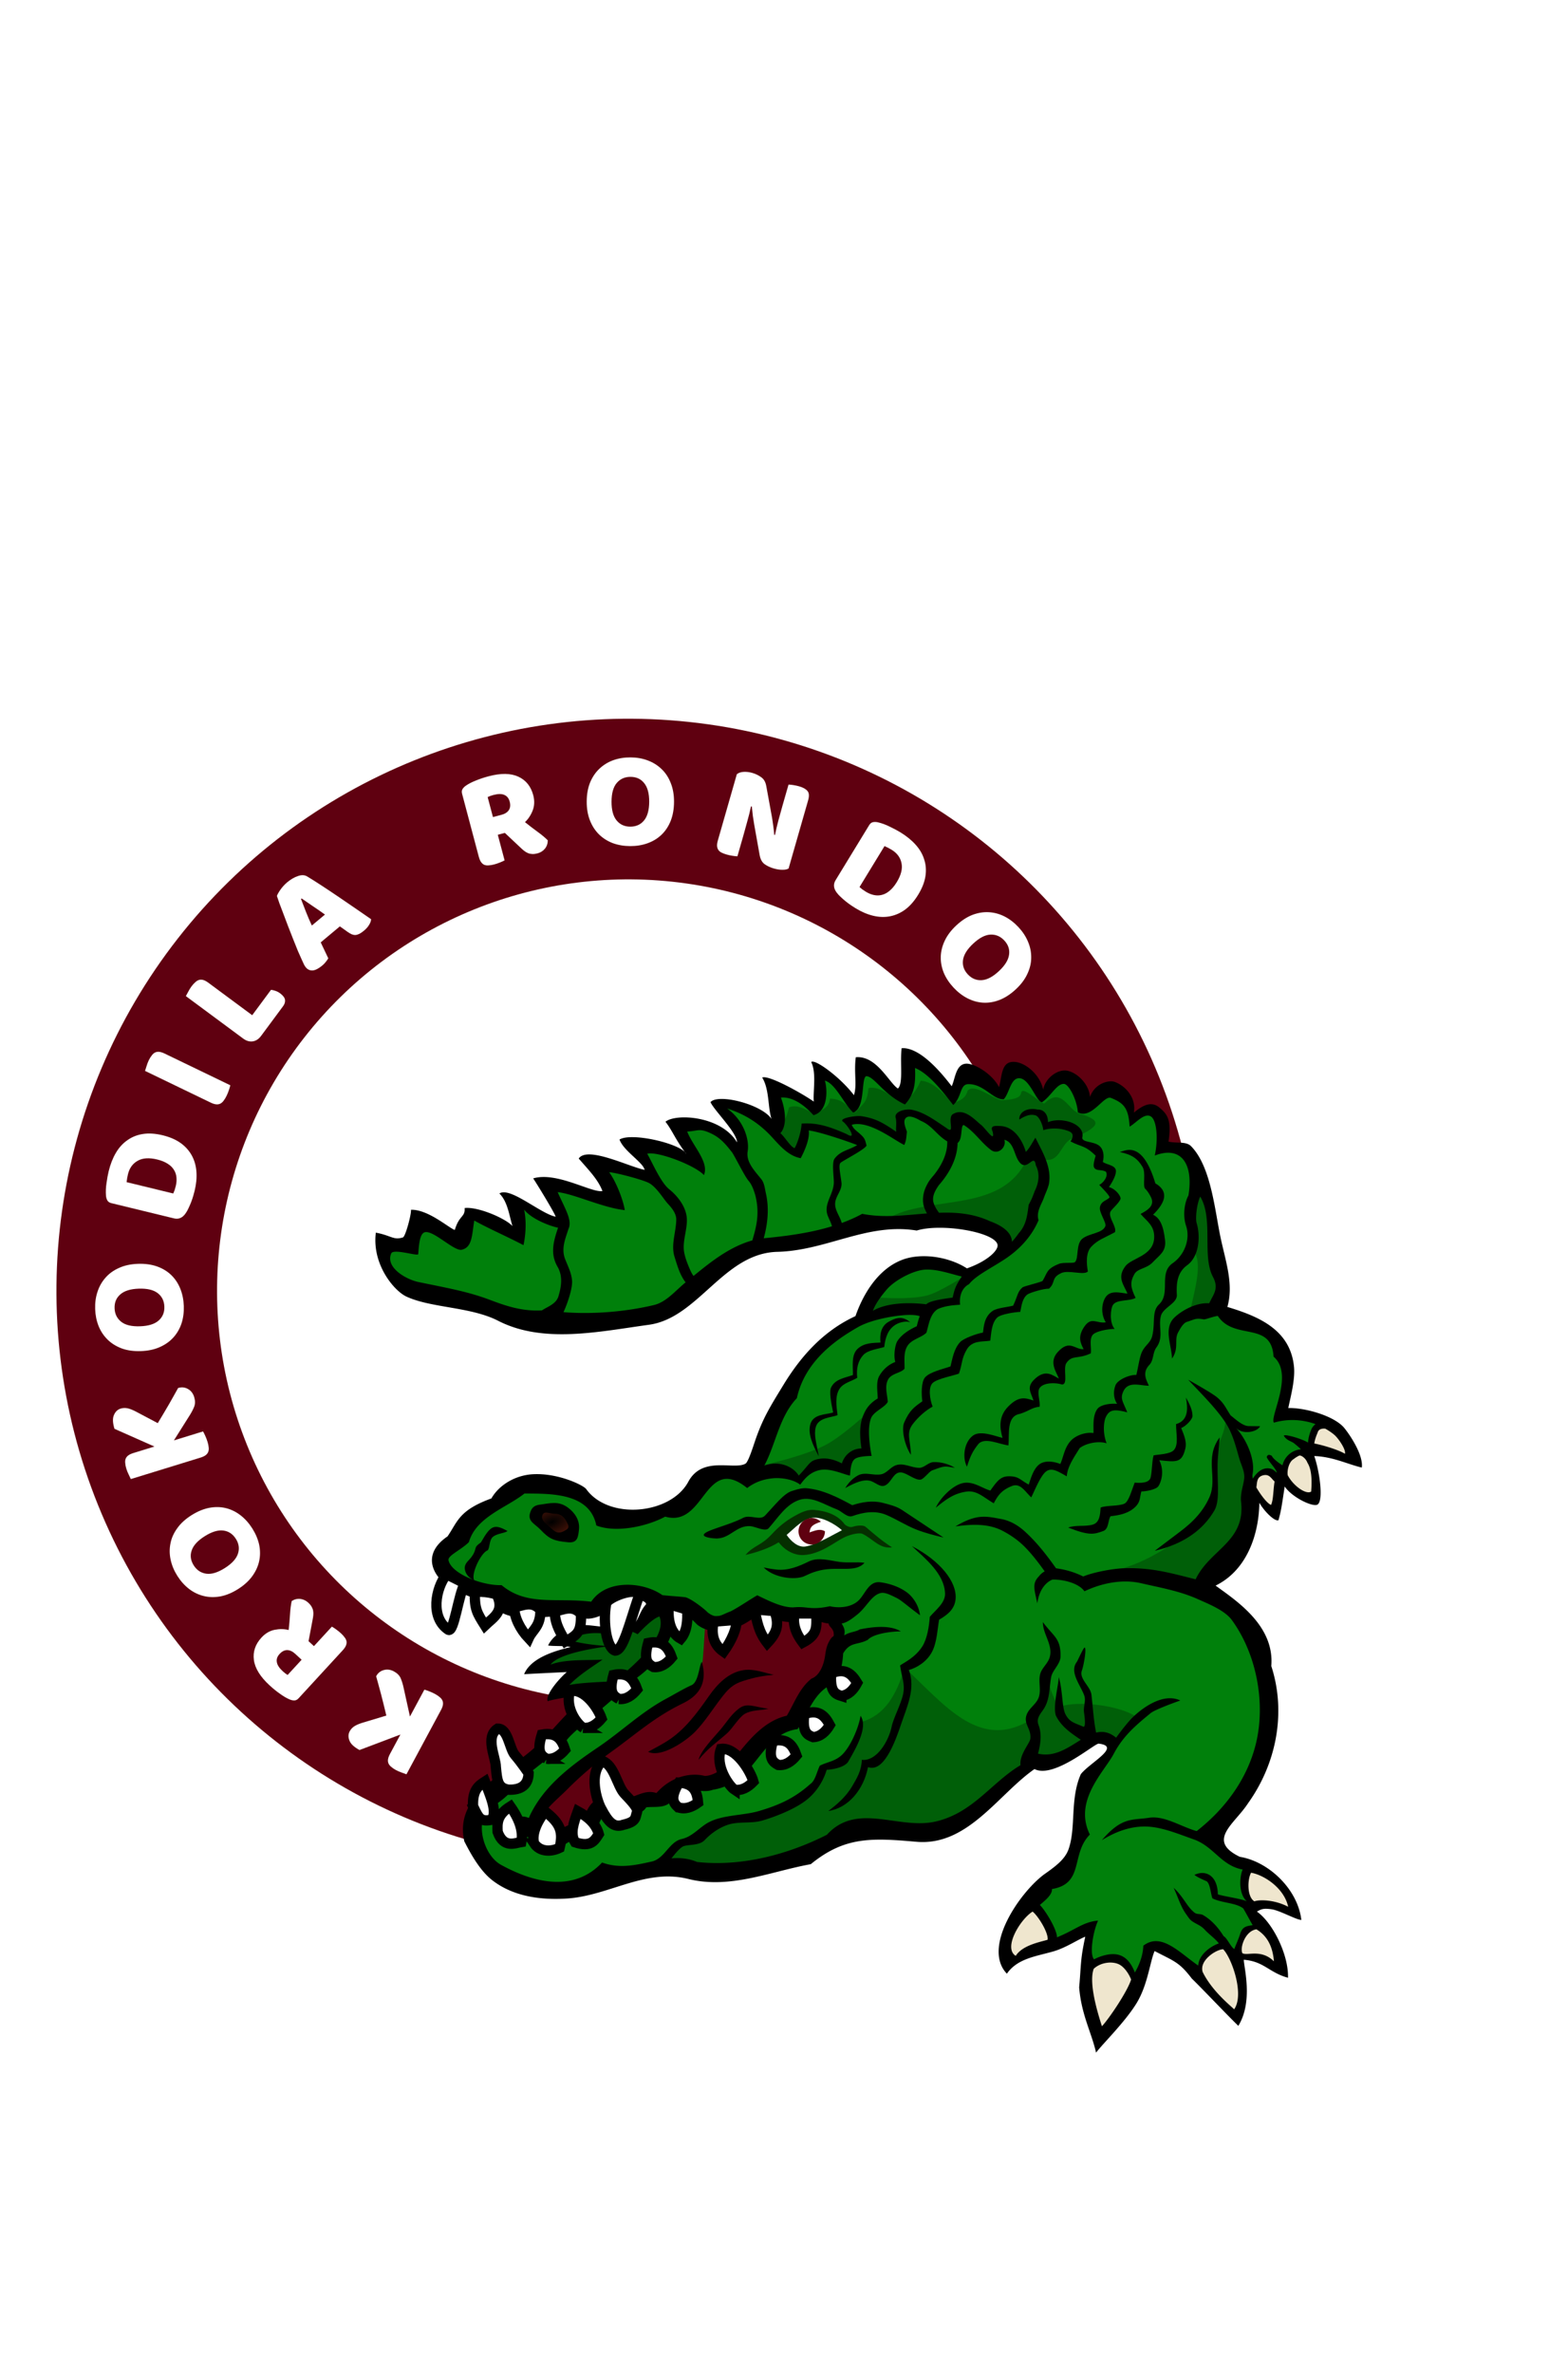 <svg height="2500" viewBox="-.076 -435.805 1515.711 1857.468" width="1652" xmlns="http://www.w3.org/2000/svg" xmlns:xlink="http://www.w3.org/1999/xlink"><pattern id="a" patternTransform="matrix(1.075 0 0 1.075 .078 946.44)" xlink:href="#b"/><pattern id="b" height="2500" patternTransform="scale(10)" patternUnits="userSpaceOnUse" width="2500"><circle cx="2.567" cy=".81" r=".45"/><circle cx="3.048" cy="2.33" r=".45"/><circle cx="4.418" cy="2.415" r=".45"/><circle cx="1.844" cy="3.029" r=".45"/><circle cx="6.08" cy="1.363" r=".45"/><circle cx="5.819" cy="4.413" r=".45"/><circle cx="4.305" cy="4.048" r=".45"/><circle cx="5.541" cy="3.045" r=".45"/><circle cx="4.785" cy="5.527" r=".45"/><circle cx="2.667" cy="5.184" r=".45"/><circle cx="7.965" cy="1.448" r=".45"/><circle cx="7.047" cy="5.049" r=".45"/><circle cx="4.34" cy=".895" r=".45"/><circle cx="7.125" cy=".34" r=".45"/><circle cx="9.553" cy="1.049" r=".45"/><circle cx="7.006" cy="2.689" r=".45"/><circle cx="8.909" cy="2.689" r=".45"/><circle cx="9.315" cy="4.407" r=".45"/><circle cx="7.82" cy="3.87" r=".45"/><circle cx="8.27" cy="5.948" r=".45"/><circle cx="7.973" cy="7.428" r=".45"/><circle cx="9.342" cy="8.072" r=".45"/><circle cx="8.206" cy="9.315" r=".45"/><circle cx="9.682" cy="9.475" r=".45"/><circle cx="9.688" cy="6.186" r=".45"/><circle cx="3.379" cy="6.296" r=".45"/><circle cx="2.871" cy="8.204" r=".45"/><circle cx="4.59" cy="8.719" r=".45"/><circle cx="3.181" cy="9.671" r=".45"/><circle cx="5.734" cy="7.315" r=".45"/><circle cx="6.707" cy="6.513" r=".45"/><circle cx="5.73" cy="9.67" r=".45"/><circle cx="6.535" cy="8.373" r=".45"/><circle cx="4.37" cy="7.154" r=".45"/><circle cx=".622" cy="7.25" r=".45"/><circle cx=".831" cy="5.679" r=".45"/><circle cx="1.257" cy="8.519" r=".45"/><circle cx="1.989" cy="6.877" r=".45"/><circle cx=".374" cy="3.181" r=".45"/><circle cx="1.166" cy="1.664" r=".45"/><circle cx="1.151" cy=".093" r=".45"/><circle cx="1.151" cy="10.093" r=".45"/><circle cx="1.302" cy="4.451" r=".45"/><circle cx="3.047" cy="3.763" r=".45"/></pattern><radialGradient id="c" cx="19.175" cy="996.63" gradientTransform="matrix(1.525 -.525 .277 .803 -285.65 206.29)" gradientUnits="userSpaceOnUse" r="2.188"><stop offset="0"/><stop offset="1" stop-color="#511609"/></radialGradient><path d="m0 0h1370.8v1370.8h-1370.8z" fill="#fff"/><g transform="translate(-78.176 -91.69)"><circle cx="962.129" cy="117.701" fill="#5f0010" r="552.883" stroke-width="1.246" transform="matrix(.788 .616 -.616 .788 0 0)"/><circle cx="962.129" cy="117.701" fill="#fff" r="397.653" stroke-width=".896" transform="matrix(.788 .616 -.616 .788 0 0)"/><g fill-rule="evenodd"><path d="m711.483 991.266c2.052 5.691-11.586 14.522-17.436 21.795-13.55-2.432-31.295-.669-47.949 0-15.084-4.803-20.152 4.416-27.4 10.586l20.55 5.604c-21.385 5.396-35.282 12.456-41.722 21.172l43.59-3.113c-15.783 11.062-20.5 18.964-24.908 26.776 16.415-2.165 31.908-10.784 49.816-2.49l-72.857 67.875c-22.486 15.706-35.209 29.46-49.816 43.59-7.16 4.57-10.881 16.015-13.077 30.513 9.538 14.162 12.288 29.078 35.495 41.721 32.744 4.154 64.746 23.146 99.007-3.113 23.01-2.913 30.91-9.605 71.611-8.095 38.38 6.144 78.483 1.95 120.186-11.832 17.783-9.63 36.625-27.728 52.93-25.532l70.989 1.87c37.538-12.089 64.922-39.407 92.784-66.008 16.033-3.124 9.534 11.457 67.875-24.909 4.623.87 10.854-3.086 12.455 6.85 1.839 8.005-18.644 27.173-28.645 41.099-1.226 27.098-2.157 54.343-13.077 76.593l-49.194 42.967c-7.985 14.043-16.171 27.934-11.209 51.686 17.486-9.116 21.118-13.932 35.468-16.248 18.453-2.979 38.043-18.989 44.862-16.133-1.987 23.782-5.42 49.008-4.36 69.743l11.833 36.74c14.5-16.697 30.63-28.497 40.476-59.158 3.026-10.557 1.016-19.435 13.076-33.003 13.908-.957 27.814 15.475 41.722 24.908 6.01 15.361 24.523 30.72 39.854 46.08 3.564-12.466 8.162-24.107 3.736-42.966l-4.36-19.304 23.041 3.736 21.795 11.832c-7.432-20.55-15.193-41.1-32.381-61.649l16.19-3.736 28.645 10.586c.924-11.69-13.862-25.344-25.531-38.608l-41.1-18.682-19.304-19.303c17.985-24.169 32.398-12.631 54.799-80.953 3.699-40.934 10.11-82.546-11.832-117.074l-48.571-41.721 40.476-47.326c9.057-11.644 8.127-31.276 9.34-49.194 1.891 4.48 6.717 11.16 21.795 25.53l7.473-36.116c7.784 9.755 14.835 20.977 27.4 21.172 6.416-4.657 5.353-18.04 1.868-34.249l-6.227-14.945c7.493 1.874 17.895 4.644 46.703 13.076-8.303-13.284-8.18-21.773-24.909-36.74-16.82-5.21-33.738-13.826-47.326-9.34l7.472-49.195c-1.209-13.02-10.734-23.267-21.794-33.003-17.072-3.881-35.9-3.81-46.703-21.795 11.679-19.225.343-45.355-3.114-69.121-3.436-15.141-4.703-53.802-27.4-82.198l-23.04-2.49c1.51-10.534 1.131-21.445-5.604-33.627-6.542-8.897-14.904.41-23.04 7.472-5.032-14.04 2.537-24.73-21.795-29.89l-26.154 18.682c-1.412-13.312-3.264-26.33-19.305-29.89-8.528-.467-12.71 16.506-21.172 17.436-6.41-11.449-10.533-25.837-28.022-23.04l-9.963 21.794-34.872-21.172-12.455 22.417c-12.62-16.577-27.33-32.563-44.835-36.117.22 12.454.862 24.908-3.736 37.362-25.795-12.933-27.4-30.503-41.1-28.022.66 17.718-.698 27.664-4.981 35.495-12.093-15.69-24.546-28.564-35.495-31.135 6.478 18.48 1.772 27.375-3.113 36.116-11.574-13.841-24.793-16.167-37.986-18.68 2.436 12.774 5.37 25.466-1.868 39.853-9.102-16.124-23.442-20.027-37.362-24.908l-15.568-.623c15.225 15.776 24.775 31.551 21.795 47.327l-25.532-24.286c-21.754-5.376-27.553-2.776-40.476-3.737l23.663 36.117-42.967-15.567-16.19-1.246 17.435 34.25c-32.792-11.906-39.074-11.761-55.421-16.191l14.945 37.986-62.894-19.304 15.568 39.232c-41.881-14.754-39.923-16.981-49.195-22.418l4.982 35.494c-15.775-12.07-31.55-20.298-47.326-22.417l-11.209 25.532-36.74-18.06-8.718 23.663-26.298-1.606c.008 14.972 3.574 27.453 21.509 42.425l78.528 18.343 61.646 19.374 100.39-8.806 77.496-61.646 65.168-14.09 65.167-15.852 88.065-3.523c14.54 4.664 30.746 2.657 42.271 19.374l-10.568 21.136-21.136 12.329-44.032-14.09c-18.027 2.343-31.602 9.138-41.328 19.783-9.687 11.605-17.132 23.211-18.556 34.816-31.292 18.685-44.454 35.556-59.777 52.644-24.783 32.355-39.378 64.71-45.9 97.067l-42.271 1.761-33.465 33.465-59.884 14.09c-7.49-12.126-25.11-22.987-45.793-33.464-17.752-9.783-32.653-6.728-47.128-1.762l-30.37 24.659c-14.475 1.187-23.82 13.918-31.702 29.94-4.643 9.185-26.262 10.447-8.807 29.943 15.59 6.65 17.977 18.377 52.839 17.613 14.929 8.373 32.21 15.675 65.167 15.852l28.182 3.523c-.6-11.27 14.878-17.18 28.686-23.649 10.37 5.13 27.032-.228 28.527 19.692z" fill="#00800b" stroke="#f00" stroke-width="3.533"/><path d="m1074.94 1280.472c-21.205 6.349-33.846 55.63-20.126 53.847 17.553-9.38 28.386-14.088 41.435-16.988-4.097-17.963-8.117-31.006-21.31-36.86z" fill="#efe6ce" stroke="#d45500" stroke-width="3.24"/><path d="m1287.69 876.682 22.788 26.499 5.663-36.403c-4.41-2.6-7.37-6.651-14.561-6.471-10.545 3.487-12.295 9.905-13.891 16.375z" fill="#efe6ce" stroke="#f60" stroke-width="3.24"/><path d="m910.77 1102.006c22.622-6.228 34.318-26.657 41.756-52.624 39.468 37.384 71.5 78.138 118.41 52.624 5.036-6.767 12.177-12.309 14.447-20.221 3.624-12.633 1.033-26.883 4.429-28.4-1.158 6.85 8.145 30.03 12.042 33.95 21.414-6.782 59.85-.092 73.53 9.036-7.416 9.81-8.967 18.757-16.932 23.367-8.051-3.176-27.206-2.107-43.98 9.907-17.93 12.84-30.09 13.268-38.96 11.257-29.44 31.941-59.991 51.679-90.95 66.925l-73.788-2.86-55.485 26.312-93.241 17.16-44.617-5.72c-1.99-6.69 11.545-15.97 17.733-24.024l17.732-3.432 20.592-17.16 33.176-4.576c17.923-3.201 38.706-10.338 57.2-28.028l9.153-18.876c7.376-2.658 15.719-2.42 21.736-9.153 6.077-8.133 11.465-19.705 16.016-35.464z" fill="#005f08"/><path d="m592.734 1202.68c8.37-16.883 17.874-33.844 46.905-56.63l71.5-51.48c13.377-8.894 14.69-14.92 38.897-25.168 8.867-10.366 7.818-44.807 10.296-66.353 27.533.906 39.237-6.817 50.337-14.872 26.741 9.153 51.62 13.336 73.788 10.296l5.72 26.884-13.156 33.177-33.748 44.616c-37.202 12.367-43.376 30.21-56.057 46.905l-22.88 12.584c-25.58-8.225-38.265 4.505-52.052 15.444l-20.593 1.144c-12.475 1.634-24.508 3.71-35.464 6.864-3.716 12.07-9.802 22.72-28.6 25.74-15.184 4.944-25.772-.457-34.893-9.152z" fill="#5f0010"/><g fill="#005f08"><path d="m717.789 987.605-23.46 23.46-53.39.805c-19.883 4.853-18.314 9.708-26.694 14.56 15.298-.603 24.171.932 33.166 2.427-18.496 4.703-37.716 5.062-54.199 21.842l50.155-4.045c-10.13 8.919-25.857 13.64-28.313 28.313 28.271-7.31 40.423-4.947 59.052-6.471 18.867-7.698 34.246-20.626 44.492-41.256zm412.631-23.795c26.004-10.27 40.679-7.595 80.08-33.177 17.155-11.383 30.727-26.204 41.45-45.09l1.214-46.038c5.485-11.209 10.5-22.417 9.626-33.627l20.927 41.242c1.144 19.067-.28 43.269 3.432 57.2-4.978 17.284-11.392 32.558-21.736 42.33-7.747 11.78-18.074 18.402-27.86 26.104l-56.797-12.377c-24.807-3.315-34.134 1.968-50.336 3.433zm-190.977-350.16c42.065-20.762 108.315-3.675 131.854-56.625 12.709-10.162 13.876 5.067 16.18 17.797l-12.944 33.975v13.752c-8.32 13.483-16.594 27.126-29.122 25.886.506-6.219 9.388-8.25-1.617-20.223-25.999-14.87-43.767-14.928-59.052-10.516z"/><path d="m827 531.922c5.317-4.658 10.55-9.694 13.752-23.864 9.81-3.882 17.258 4.045 25.886 6.067 5.813-3.625 13.032-5.844 13.752-14.56 13.341.329 16.763 8.592 25.077 12.942 5.844-7.704 11.04-8.062 12.134-23.055 11.324-2.759 22.65 9.429 33.975 14.157 6.202-6.343 10.381-7.44 16.584-21.437 15.018 1.686 21.304 14.288 31.952 21.437 6.033-1.93 11.569-4.483 13.348-11.73 6.587-7.01 21.841 6.202 32.761 9.303 9.165-.66 18.273-1.353 19.01-7.28 1.135-6.543 14.831 7.01 22.246 10.516 17.077-16.897 22.767 6.062 33.976 9.707 25.285 7.28 16.835 13.225-4.302 23.23-16.761 3.037-11.656 33.198-41.459 16.523-10.428 8.672-14.262-11.31-23.808-21.956l-10.516 12.134c-11.876-8.74-24.714-27.116-35.593-25.885l-7.28 18.605c-11.388-9.314-22.9-18.38-36.403-23.46-4.854-.229-9.708-1.656-14.561 3.236l1.618 21.032-29.122-15.37c-9.969-3.425-17.397-3.04-23.055 0 3.851 6.202 8.998 12.404 10.92 18.606-16.579-5.548-32.599-13.893-50.154-14.561l-9.708 26.695c-7.01-4.216-14.022-8.398-21.032-21.033zm402.043 111.29c13.226 11.285 4.53 38.403-.81 63.097l29.123-9.303c8.344-15.818-1.86-40.067-4.045-60.67-2.915-24.423-7.602-43.527-13.752-58.244l-9.708 28.313c1.742 7.904 1.228 28.974-.809 36.807zm-424.694 213.152c8.716 9.246 27.562-2.467 46.11 11.325 10.127-12.911 22.368-21.596 45.3-8.899 2.208-7.083-1.065-15.994 19.414-16.988l-1.618-31.548 18.605-21.032s-33.467 32.2-53.39 43.683c-23.214 13.38-74.422 23.46-74.422 23.46zm115.682-165.104c-4.053 7.022-3.51 8.542-5.522 18.886 23.687-7.171 48.741-9.016 59.721-5.943 1.156-8.474 17.34-7.932 28.313-10.515l8.09-22.65s-24.253 15.449-35.594 18.604c-19.055 5.302-55.008 1.618-55.008 1.618z"/></g><path d="m1128.232 1340.876c-1.943 26.371 2.114 45.952 12.371 69.274 11.628-15.892 27.24-24.812 33.445-50.195 3.823-10.907-4.319-20.486-14.03-29.89-8.725.33-17.137.11-31.785 10.81z" fill="#efe6ce" stroke="#f60" stroke-width="3.24"/><path d="m1224.457 788.547c1.867 9.682 2.894 22.139-9.49 25.61-.116 9.373 2.758 20.2-2.397 25.375-3.706 3.722-14.243 3.896-19.346 4.864-1.803 6.976-1.283 14.299-2.84 21.289-1.315 5.895-10.823 5.469-15.451 5.054-2.964 7.628-5.785 18.447-9.911 20.33-5.768 2.632-17.012 1.46-22.977 3.747-.467 6.05-.718 14.504-7.601 16.495-7.702 2.229-16.112.083-23.768 2.867 20.487 8.003 24.804 6.617 33.898 3.335 5.552-2.003 4.399-10.557 7.075-14.294 8.777-.967 17.919-2.74 24.517-9.65 4.408-4.619 3.648-8.755 5.237-14.296 4.435-.046 14.038-1.729 16.39-4.995 2.494-3.463 6.328-14.236.96-25.182 17.26 1.981 21.831 2.293 25.172-11.33 1.403-5.722-.695-11.8-4.018-19.763 5.245-2.219 10.912-8.738 10.92-11.583.016-5.451-2.451-11.129-6.368-17.873z"/><path d="m1317.754 861.123c6.814 18.375 19.589 23.336 32.357 28.313-.064-12.657 2.442-25.957-3.236-37.212l-8.898-11.324c-6.145.384-10.702 3.94-15.37 7.28z" fill="#efe6ce" stroke="#f60" stroke-width="3.24"/><g fill="url(#a)" opacity=".224" transform="matrix(9.152 0 0 9.152 431.429 -8211.162)"><path d="m52.375 1017.6c2.472-.68 3.75-2.913 4.563-5.75 4.312 4.085 7.812 8.538 12.937 5.75.55-.74 1.331-1.345 1.58-2.21.395-1.38.112-2.937.483-3.103-.126.749.89 3.282 1.316 3.71 2.34-.741 6.54-.01 8.034.987-.81 1.072-.98 2.05-1.85 2.553-.88-.347-2.973-.23-4.806 1.083-1.959 1.403-3.287 1.45-4.257 1.23-3.216 3.49-6.554 5.647-9.937 7.312l-8.063-.312-6.062 2.875-10.188 1.875-4.875-.625c-.218-.731 1.261-1.745 1.937-2.625l1.938-.375 2.25-1.875 3.625-.5c1.958-.35 4.23-1.13 6.25-3.063l1-2.062c.806-.29 1.717-.264 2.375-1 .664-.889 1.253-2.153 1.75-3.875zm-34.75 11c.915-1.845 1.953-3.698 5.125-6.188l7.813-5.625c1.461-.971 1.605-1.63 4.25-2.75.968-1.132.854-4.895 1.124-7.25 3.009.1 4.288-.744 5.5-1.625 2.922 1 5.64 1.458 8.063 1.125l.625 2.938-1.438 3.625-3.687 4.875c-4.065 1.351-4.74 3.3-6.125 5.125l-2.5 1.375c-2.795-.899-4.181.492-5.688 1.688l-2.25.124c-1.363.18-2.677.406-3.875.75-.405 1.32-1.07 2.483-3.125 2.813-1.659.54-2.815-.05-3.812-1zm13.664-23.5-2.563 2.563-5.834.088c-2.172.53-2.001 1.061-2.917 1.591 1.672-.066 2.641.102 3.624.265-2.02.514-4.12.554-5.922 2.387l5.48-.442c-1.106.974-2.825 1.49-3.093 3.094 3.089-.8 4.417-.54 6.452-.708 2.062-.84 3.742-2.253 4.861-4.507zm45.086-2.6c2.841-1.122 4.445-.83 8.75-3.625 1.874-1.244 3.357-2.863 4.529-4.927l.133-5.03c.599-1.225 1.147-2.45 1.051-3.674l2.287 4.506c.125 2.083-.03 4.728.375 6.25-.544 1.888-1.245 3.557-2.375 4.625-.846 1.287-1.975 2.01-3.044 2.852l-6.206-1.352c-2.71-.362-3.73.215-5.5.375zm-20.867-38.26c4.596-2.269 11.835-.402 14.407-6.187 1.389-1.11 1.516.553 1.768 1.944l-1.414 3.713v1.502c-.91 1.474-1.814 2.964-3.182 2.829.055-.68 1.025-.902-.177-2.21-2.84-1.625-4.782-1.631-6.452-1.149z"/><path d="m43.222 955.31c.58-.509 1.153-1.06 1.503-2.607 1.071-.425 1.885.441 2.828.662.635-.396 1.424-.638 1.503-1.59 1.457.035 1.831.938 2.74 1.414.638-.842 1.206-.881 1.325-2.52 1.238-.3 2.475 1.03 3.713 1.547.677-.693 1.134-.812 1.812-2.342 1.64.184 2.328 1.561 3.491 2.342.66-.21 1.264-.49 1.458-1.281.72-.766 2.387.677 3.58 1.016 1.002-.072 1.997-.148 2.077-.795.124-.715 1.62.766 2.43 1.149 1.867-1.846 2.489.662 3.713 1.06 2.763.796 1.84 1.445-.47 2.539-1.831.331-1.273 3.627-4.53 1.805-1.14.948-1.558-1.236-2.601-2.399l-1.15 1.326c-1.297-.955-2.7-2.963-3.888-2.829l-.796 2.033c-1.244-1.017-2.502-2.008-3.977-2.563-.53-.025-1.061-.181-1.591.354l.176 2.298-3.182-1.68c-1.089-.374-1.9-.332-2.519 0 .421.678.984 1.356 1.194 2.033-1.812-.606-3.562-1.518-5.48-1.59l-1.061 2.916c-.766-.46-1.532-.918-2.298-2.298zm43.929 12.16c1.445 1.233.495 4.196-.088 6.894l3.182-1.016c.911-1.728-.204-4.378-.442-6.63-.319-2.668-.831-4.755-1.503-6.363l-1.06 3.093c.19.864.134 3.166-.089 4.022zm-46.404 23.29c.952 1.01 3.011-.27 5.038 1.237 1.107-1.41 2.444-2.36 4.95-.972.241-.774-.117-1.747 2.121-1.856l-.177-3.447 2.033-2.298s-3.657 3.518-5.833 4.773c-2.537 1.462-8.132 2.563-8.132 2.563zm12.64-18.04c-.443.767-.384.933-.603 2.063 2.588-.783 5.325-.985 6.525-.649.126-.926 1.895-.866 3.094-1.149l.883-2.475s-2.65 1.688-3.889 2.033c-2.082.58-6.01.177-6.01.177z"/></g><path d="m1238.478 1350.028c11.754 16.726 23.506 29.195 35.259 38.298 5.92-9.364 6.8-22.928 3.57-39.916-.78-13.51-6.961-21.62-13.751-29.121-7.323-.852-9.951 2.991-14.561 4.853-5.382 4.876-12.388 6.504-10.516 25.886z" fill="#efe6ce" stroke="#f60" stroke-width="3.24"/><path d="m831.22 922.076c4.061-5.036 7.638-9.85 28.028-22.308 10.77.278 22.445 3.271 37.752 17.16l-32.032 19.448c-23.372 1.846-26.156-7.539-33.748-14.3z" fill="#fff" stroke="#f0f" stroke-width="3.24"/><path d="m959.588 932.108c13.052 12.142 31.266 26.644 32.053 45.673.383 9.253-9.301 16.186-14.743 22.678-.67 8.96-2.455 21.219-7.305 28.717-7.14 11.038-18.352 15.865-21.406 18.273 1.453 11.39 5 17.447 2.949 27.557-1.955 9.635-9.44 23.395-11.045 31.333-2.904 14.375-14.696 34.01-28.903 32.331-.31 10.483-4.778 17.757-9.3 25.438-6.419 10.907-15.356 18.131-23.055 24.021 19.23-2.916 34.004-20.43 38.335-42.401 9.008 3.222 16.077-5.83 20.925-14.62 4.451-8.07 8.124-18.1 11.11-27.042 5.518-16.522 14.198-34.278 7.451-52.225 7.366-2.1 17.235-7.609 22.492-17.746 4.785-9.229 5.22-22.82 6.752-30.88 9.023-5.171 15.14-10.815 15.938-19.976 1.452-16.688-15.142-37.143-42.248-51.131zm-99.64 14.845c-9.788 4.841-20.17 8.997-31.063 7.84-4.238-.449-8.44-1.163-12.606-2.037 10.419 10.421 30.083 12.06 38.595 8.715 3.6-1.415 6.902-3.727 15.688-5.842 17.63-4.243 34.47 2.584 43.185-7.388-7.762-1.068-14.89.272-23.918-.846s-20.61-5.029-29.882-.442z"/><path d="m864.808 897.09c-7.118-.534-13.677 3.123-19.616 6.48-7.723 4.368-14.66 10.096-20.685 16.659-11.057 12.042-17.686 10.99-25.745 20.412 10.277-2.255 23.273-6.61 32.03-12.22 5.846 7.557 14.747 12.902 24.5 12.3 16.364-1.014 30.513-13.068 38.643-16.973 7.728-3.713 15.585-4.603 17.79-3.539 10.71 5.169 16.413 14.676 28.685 13.135-10.635-6.9-16.015-11.791-25.882-20.121-2.689-1.781-9.296-.819-12.026.195-3.137 1.164-7.173-1.363-8.114-2.647-6.753-9.208-18.452-12.844-29.579-13.68zm-2.063 7.726c9.617-1.634 22.89 6.23 29.228 11.93-9.639 4.873-24.528 14.035-35.32 15.742-7.247 1.146-14.115-5.331-18.136-11.19 8.11-6.942 15.16-14.94 24.227-16.482z" fill="#052f00"/><path d="m543.02 928.482c-8.049 5.59-3.102 5.354-8.695 13.459-2.792 4.146-6.724 6.12-7.028 11.158.377 6.678 5.066 10.176 9.321 12.202-3.834-5.579 6.391-27.008 12.947-29.176 2.124-2.686 1.384-9.4 4.587-12.575 3.686-3.653 11.382-3.73 14.6-5.98-12.943-7.213-16.353-5.599-25.732 10.912zm253.853 123.48c-14.463 2.168-25.356 13.451-33.315 24.842-11.395 16.305-23.421 32.882-40.487 43.68-5.985 3.788-12.261 7.071-18.492 10.423 13.193 6.28 37.545-11.169 45.655-19.595 9.38-9.746 16.505-21.24 24.685-31.896 6.534-8.51 10.907-13.668 21.847-17.081 12.435-3.88 18.064-4.665 29.237-5.877-9.62-2.053-19.102-5.998-29.13-4.496zm-4.075 36.863c-7.7 5.603-12.041 13.166-18.085 20.395-6.159 7.368-18.97 20.133-21.391 29.526 10.162-12.44 16.743-16.022 27.89-25.986 4.53-4.048 11.318-15.259 16.686-18.427 6.899-4.071 15.243-3.26 22.946-4.994-14.377-2.011-20.576-5.95-28.047-.518zm24.987-186.407c-4.839 5.504-14.626-1.116-21.218 2.325-14.472 7.555-37.473 12.178-38.172 16.42-.428 2.596 9.345 3.7 13.24 3.539 12.501-.518 18.426-12.594 31.548-11.918 4.766.246 14.63 5.705 17.853 2.113 9.086-10.128 17.049-23.54 30.232-27.605 11.954-3.685 24.098 5.008 35.545 9.206 5.088 1.867 10.187 8.403 15.307 6.58 10.518-3.747 21.97-5.66 32.74-1.121 10.042 4.232 19.005 10.256 29.185 14.209 8.478 3.292 17.271 5.523 26.082 7.632-15.157-10.075-28.381-18.908-40-26.567-5.652-3.724-12.404-5.318-18.869-6.971-9.67-2.473-19.919-.792-29.299 2.306-13.944-7.547-28.716-15.211-44.791-16.439-2.911-.09-5.847.167-13.725 2.734-7.879 2.568-16.573 13.966-25.656 23.557zm263.291-392.242c-9.62-2.13-17.914 1.964-17.688 9.632 6.705-4.216 11.052-5.313 15.505-4.113 3.977 1.07 7.357 9.702 7.729 14.407 5.358-1.948 14.018-2.253 20.218-.444 4.668 1.362 11.678 2.676 6.118 11.307 10.856 5.762 13.583 3.315 24.256 13.801-1.148 3.893-2.706 9.383-1.509 11.391 2.297 3.851 6.611 1.473 11.426 4.05 2.658 4.528-2.72 10.991-6.465 12.786 1.882 1.953 10.686 10.802 9.899 12.098-1.663 2.735-8.464 3.243-9.277 9.901-.597 4.895 6.517 14.707 5.323 17.82-2.68 6.986-14.942 6.716-21.924 11.917-6.882 5.126-3.531 18.914-7.448 22.848-1.502 1.508-11.1-.04-15.499 1.724-12.395 4.986-11.003 8.502-15.89 16.565-2.655 1.488-17.967 4.973-19.423 6.246-4.935 4.31-4.508 8.235-8.947 17.55-4.95 1.47-15.714 2.15-19.996 5.2-8.21 5.85-8.425 15.41-9.193 20.87-6.302.998-18.786 5.705-21.938 9.04-6.232 6.591-7.635 16.337-9.447 23.659-6.446 2.312-19.975 5.247-24.619 10.624-3.81 4.411-3.55 16.686-2.604 23.098-7.985 5.63-12.265 8.573-17.545 20.483-2.713 6.12-.042 21.282 6.498 31.274-.41-15.078-5.005-20.965 2.007-30.023 5.215-6.735 12.105-12.822 18.985-16.628-2.9-7.275-4.409-18.897.216-22.982 4.634-4.093 19.767-6.872 25.219-8.91 3.494-9.972 2.246-13.994 7.44-23.084 5.335-9.337 15.29-7.484 22.85-8.742.932-7.067 1.174-16.994 6.676-22.306 3.483-3.362 17.166-5.312 22.3-5.523 1.371-7.037 2.331-13.817 7.279-17.06 2.336-1.531 15.835-5.699 20.412-5.307 6.868-6.117 1.758-10.288 11.804-15.084 7.119-3.398 22.154 2.432 25.867-1.612-1.414-7.705-2.074-18.152 3.258-23.868 6.213-6.66 12.342-8.354 22.92-14.092 1.905-5.173-6.403-14.035-4.54-19.454.83-2.412 8.191-8.15 9.861-12.523.916-2.399-4.393-9.837-11.151-11.619 3.636-5.31 7.37-12.206 6.697-16.238-.843-5.059-8.88-5.304-12.6-8.033 1.632-6.46.464-12.686-3.654-15.81-5.698-4.323-15.956-2.832-16.285-7.57 1.444-5.166-1.39-9.61-6.262-12.65-6.964-4.345-18.093-5.825-26.856-2.454.134-7.81-4.224-12.404-10.002-12.16z"/><path d="m1182.569 565.67c3.358 5.573.025 17.773 2.337 20.835 2.56 2.274 5.967 7.951 6.634 10.572 1.663 6.544-3.98 10.332-10.892 13.966 6.102 7.169 13.769 11.361 13.12 23.333-.94 17.361-21.637 19.116-27.746 27.08-8.43 10.995-1.67 17.964 1.973 26.619-7.224-.705-17.331-4.061-21.85 4.583-3.805 7.277-3.243 16.45.864 23.168-8.995 1.497-14.24-6.45-21.523 5.34-5.622 9.102-2.872 14.726.091 20.596-8.664.542-13.456-9.788-24.918 2.677-9.095 9.89-1.278 19.514 1.054 25.778-5.75-2.895-12.846-9.792-23.672.668-7.74 7.477-3.788 12.144-.878 20.52-7.658-2.453-13.994-4.918-24.513 5.836-9.479 9.688-8.206 20.742-5.443 30.238-5.587-1.034-20.924-7.712-28.403-2.329-8.958 6.449-10.596 21.511-6.02 30.163 3.408-10.762 5.827-15.18 10.73-21.477 5.998-7.701 20.754.05 29.404.903 1.03-10.967-2.111-28.173 11.03-30.443 8.865-2.71 11.689-6.27 19.043-6.89.978-5.17-3.017-14.02.22-18.355 3.817-5.108 15.256-5.158 21.461-3.156 6.346.161.67-15.574 4.25-20.742 5.741-8.289 10.74-3.265 23.622-9.399.72-5.563-1.513-12.221 1.294-17.141 2.383-4.176 15.494-6.478 21.73-6.42-5.192-5.846-4.087-19.604-1.556-23.289 3.771-5.49 15.587-3.24 21.828-6.696-4.7-9.706-5.751-14.93-1.242-22.913 3.356-5.941 11.643-4.926 17.984-11.718 6.44-6.9 12.93-10.189 11.727-21.046-1.677-15.14-5.452-21.797-11.601-24.686 4.315-4.347 10.621-11.247 10.728-18.194.064-4.223-2.162-8.462-8.52-12.157-12.825-43.057-29.811-30.96-34.404-30.275 12.22 2.554 17.295 6.546 22.057 14.45zm-275.336 175.647c-6.446 5.902-4.52 16.638-4.666 25.43-7.937 2.834-17.108 3.817-21.083 12.01-1.993 4.108.013 14.707 1.98 24.24-7.996 2.19-19.465 1.514-22.114 11.595-2.365 8.998 2 18.937 8.221 30.679-2.308-12.823-4.884-20.555-2.956-28.026 2.497-9.678 15.494-9.331 21.115-11.745-1.024-7.974-2.75-18.411 1.95-25.5 3.81-5.748 11.414-7.076 17.082-10.574-1.062-8.873.692-16.322 5.772-21.967 4.49-4.988 14.788-6.022 20.32-7.789 1.028-9.1 3.536-17.202 11.34-21.823 4.374-2.591 11.461-3.603 13.989-1.83-8.269-7.655-15.828-3.588-20.89-.851-8.013 4.333-8.81 13.218-8.055 20.187-7.171.363-15.677.169-22.006 5.964zm73.277 109.593c-5.112.163-8.85 5.551-13.835 5.545-7.67-.009-15.151-5.197-22.722-2.451-5.132 1.862-8.445 7.397-13.725 8.62-7.382 1.71-15.667-2.628-22.76 1.151-5.195 2.768-9.288 7.22-12.305 12.198 10.776-6.011 18.05-8.365 23.63-7.087 5.543 1.27 10.023 7.036 15.132 4.46 6.304-3.178 7.79-13.241 15.407-12.442 5.347.56 13.188 7.586 18.491 6.974 3.28-.378 8.13-7.73 11.332-8.938 13.14-4.955 11.587-4.043 22.001-2.564-6.191-3.684-13.428-5.697-20.646-5.466zm276.592-23.911c-15.056 20.378-1.76 39.188-9.827 57.695-8.066 18.507-23.243 29.492-30.998 35.357l-21.871 16.54c27.667-6.48 46.56-19.996 57.598-38.937 6.267-10.756 1.748-32.383 3.444-51.76z"/><path d="m17.825 995.7 1.237-.795c1.114-.188 2.096.017 2.74 1.237l-.088 2.033-2.033-.354c-1.238-.552-1.536-1.34-1.856-2.121z" fill="url(#c)" stroke="#f0f" stroke-width=".354" transform="matrix(9.152 0 0 9.152 431.429 -8211.162)"/><path d="m590.4 900.386c-2.16 7.994 4.749 10.094 10.285 15.958 8.54 9.045 13.02 10.783 26.584 12.06 9.106.86 9.711-4.983 10.512-12.503.923-8.668-3.956-16.095-10.802-21.095-9.063-6.617-16.872-4.128-27.118-2.758-5.227.698-7.972 2.832-9.46 8.339zm12.035 1.854c1.644-4.562 6.677-1.54 11.119-1.5 7.184.074 10.362 3.331 13.42 10.075 1.708 3.767-.258 5.031-3.956 6.885-6.85 3.434-9.6-.633-15.225-5.518-3.169-2.75-6.91-5.635-5.357-9.942z"/><path d="m875.534 917.775a12.77 12.77 0 1 1 -3.905-9.192c-10.767 3.43-10.126 6.641-11.065 10.292 4.99-1.536 9.98-4.036 14.971-1.1z" fill="#5f0010"/><path d="m1344.45 836.87 42.874 12.134-15.37-32.357-12.942-6.472c-3.325-1.084-8.129 6.705-12.943 14.561zm-69.089 491.193c.408-6.684-.848-9.085 6.807-24.465 11.746-5.086 14.147-4.833 15.37-3.906 8.473 7.477 15.503 19.285 19.414 40.448l-24.268-10.517zm12.566-47.591c-6.17-13.85-8.627-27.7-4.143-41.55 21.054 6.892 30.578 17.72 38.021 27.128l10.516 21.408s-24.268-9.708-28.313-9.708-16.08 2.722-16.08 2.722z" fill="#efe6ce" stroke="#f60" stroke-width="3.24"/><path d="m949.693 450.835c-1.825 13.559 1.783 34.31-3.639 38.978-8.325-5.157-20.585-32.084-40.709-30.202-1.953 14.957 1.413 27.02-1.79 36.662-13.302-17.552-38.096-35.47-41.294-32.03 5.377 10.583 1.465 29.692 2.53 38.238-11.32-7.895-43.765-26.074-49.934-23.255 7.046 11.112 5.408 29.245 9.069 40.029-9.58-14.31-51.895-24.869-59.022-16.23 3.876 8.408 25.481 29.115 25.667 38.9-15.226-25.742-59.31-28.24-69.18-19.966 6.756 8.625 9.176 16.575 20.083 31.097-4.683-9.824-52.763-21.146-64.51-13.933 3.729 10.919 22.892 22.132 24.247 29.326-15.32-3.07-55.377-23.352-63.692-10.936 10.44 12.023 18.46 20.047 22.962 31.388-10.22 2.108-44.122-18.996-66.98-12.201 3.425 4.925 21.787 35.11 21.678 37.032-14.84-3.05-44.112-29.311-54.35-22.437 8.37 8.03 9.734 23.027 12.746 31.563-6.734-7.51-33.498-19.007-46.334-17.513.612 9.096-5.199 6.6-9.496 21.172-5.202-1.398-25.54-19.928-42.364-19.498.497 4.186-5.33 25.91-7.764 26.698-9.214 2.983-11.22-1.792-26.213-4.573-3.885 30.665 17.608 56.196 29.482 61.746 23.87 11.156 62.175 9.793 88.697 23.41 43.521 22.346 97.296 10.535 145.811 3.873 47.81-6.566 72.18-69.41 124.405-70.503 47.91-1.335 86.522-28.327 134.462-20.569 23.76-7.297 75.445 1.389 78.092 13.622 1.183 5.462-10.06 16.163-29.56 22.943-17.896-11.547-44.735-15.328-63.127-8.056-23.784 9.405-37.73 34.352-44.62 54.195-30.947 14.254-52.695 38.657-69.706 66.592-12.874 21.142-19.79 31.812-27.593 54.74-1.6 4.702-6.3 19.692-9.03 21.27-6.673 3.858-20.262.24-33.023 2.179-8.556 1.3-16.744 5.095-22.223 15.295-17.039 31.72-76.947 37.344-98.742 7.064-2.688-3.735-27.307-15.705-51.627-14.303-17.54 1.011-32.894 10.862-39.99 23.37-31.737 11.544-32.65 22.666-42.403 36.682-27.108 18.581-11.906 40.048 1.032 48.435 13.216 8.57 34.955 14.033 44.329 20.064 19.682 19.643 56.475 3.42 86.634 10.664 12.546 3.012 30.835-11.479 42.54-15.744 9.536-3.474 17.217-1.093 17.416 2.161-6.163 6.806-6.826 14.026-11.326 18.486-7.537-1.583-15.053-5.744-21.542-.485-1.501 1.964-5.161 3.802-7.259 3.815-6.73-.147-17.446-2.468-24.15-1.42-11.489 2.915-24.347 7.081-30.454 19.44 3.709.956 18.143.09 21.679 1.595-13.758 3.316-38.25 9.974-44.855 26.193 13.571-.75 38.578-1.96 41.216-2.043-5.395 4.5-20.61 20.705-18.545 28.08 9.735-2.733 27.415-5.145 41.761-6.908-22.522 14.365-35.993 35.91-56.122 53.475-28.159 24.574-75.96 44.696-66.144 88.912 6.81 13.374 15.584 28.741 27.089 37.674 19.38 15.046 44.89 19.117 70.016 17.747 41.284-1.827 76.528-29.166 118.565-19.246 40.637 10.555 80-6.935 119.252-14.07 32.728-26.731 58.548-25.464 102.183-21.638 49.518 4.34 79.05-45.897 114.072-70.288 18.763 9.617 58.303-24.99 62.057-24.56 22.53 2.584-8.652 18.435-17.261 29.483-10.679 24.127-4.465 51.606-11.87 72.585-3.574 10.123-13.358 17.047-23.975 24.558-23.75 17.945-59.69 70.527-35.65 95.721 10.372-14.89 28.322-16.716 45.185-21.62 11.676-3.395 22.834-11.006 30.591-14.147-4.876 22.74-3.817 25.809-5.896 49 2.139 26.463 12.122 44.114 16.326 63.05 6.829-8.959 27.566-29.117 38.88-47.307 11.123-17.88 13.282-40.832 17.729-50.868 18.872 9.911 23.705 10.495 35.96 26.601 9.989 9.663 33.902 35 44.972 45.692 14.475-23.74 5.42-56.154 5.274-63.886 19.846 1.648 24.206 12.33 42.734 17.416.663-22.624-15.124-53.628-30.046-63.945 4.403-2.588 6.628-3.32 14.186-2.257 7.9 1.112 23.856 10.229 28.762 10.314-3.511-29.844-31.653-56.5-59.47-61.007-32.705-15.835-5.06-31.616 7.96-51.802 27.322-38.161 37.116-87.518 22.456-132.595 3.182-38.608-32.638-62.38-53.865-77.742 29.698-14.495 41.852-48.386 42.325-80.038 5.651 9.582 15.383 18.372 18.506 16.794 2.593-9.491 2.855-12.008 5.994-32.536 7.117 10.5 26.642 19.803 31.427 17.591 6.549-3.027 2.194-32.9-2.86-47.034 18.154.62 32.314 7.944 45.963 11.13 1.664-12.155-11.503-31.576-16.833-38.141-9.58-11.797-37.965-19.8-54.234-19.402 2.236-10.84 6.739-27.295 5.526-39.814-3.498-36.142-34.58-48.867-64.392-57.892 6.193-22.066-1.637-43.789-6.5-66.65-5.642-26.531-9.23-68.918-28.567-88.678-4.883-4.99-13.736-2.558-21.834-4.456 3.03-20.879-.98-26.323-8.698-32.829-6.762-5.7-14.206-4.045-24.792 4.807 2.568-14.425-8.417-26.176-18.72-29.753-5.555-1.93-19.236 1.497-23.703 14.672-.777-11.975-11.635-23.052-21.425-25.317-9.76-2.258-21.974 7.337-23.818 18.195-3.089-15.138-19.02-28.23-30.572-26.757-10.181 1.299-9.325 15.052-12.143 24.345-6.015-12.285-23.613-23.273-31.972-22.69-9.891.69-10.372 14.762-13.738 21.794-8.1-10.524-29.84-38.008-48.396-36.778zm12.883 19.148c14.273 5.585 29.37 26.219 36.993 35.806 8.409-8.071 6.318-19.9 14.283-20.16 15.26-.499 24.06 15.266 34.56 14.555 5.418-6.009 6.57-19.833 14.4-20.297 10.448-.618 16.764 22.489 22.535 23.177 8.55-5.585 14.098-17.871 21.152-17.69 4.93.128 12.849 15.87 13.486 27.478 13.416 7.032 25.041-16.696 31.971-13.952 12.34 4.885 17.097 9.698 18.079 27.73 5.924-3.06 14.54-14.22 20.918-9.536 5.272 3.871 6.9 21.497 3.406 37.499 12.05-4.577 20.923-3.078 26.524 2.744 6.607 6.869 8.66 19.757 6.032 35.825-4.194 7.725-5.417 20.119-2.315 29.326 4.321 12.828-1.39 28.166-12.942 36.175-13.896 9.635-1.532 28.977-13.193 39.854-7.255 6.767-3.439 17.885-6.578 30.532-1.754 7.07-7.466 9.04-10.39 16.482-1.996 5.076-3.221 13.95-4.944 21.095-7.211-.183-18.224 4.895-20.18 10.042-2.22 5.844-1.972 12.476 1.558 17.922-6.846-.57-16.174.868-19.13 5.06-4.852 6.884-3.386 17.159-3.696 23.177-7.862-1.133-16.879 2.326-21.503 7.024-6.655 6.763-7.515 16.56-10.587 22.866-5.893-2.386-14.442-3.683-19.887.117-5.915 4.127-8.574 13.708-10.586 19.83-8.681-4.747-9.689-8.127-19.324-8.037-7.79.073-11.08 4.31-17.805 13.797-7.76-2.043-16.759-9.6-26.972-7.122-10.416 2.528-22.012 15.205-25.706 23.662 10.132-8.318 17.476-13.643 29.015-15.451 10.558-1.654 16.41 5.052 26.99 11.208 4.625-9.158 8.978-13.163 17.261-16.599 8.424-3.493 12.75 5.117 18.954 10.858 2.903-5.565 8.382-19.749 13.778-24.538 5.662-5.027 12.237-.429 20.588 4.223.499-9.53 7.83-19.67 12.513-27.341 6.476-4.858 18.193-7.072 25.98-4.593-4.036-10.452-2.792-21.296-.643-25.61 3.489-7.001 8.104-7.566 20.589-4.32-4.129-10.565-7.065-12.983-3.776-20.257 4.722-10.442 16.867-5.265 24.675-5.487-2.98-6.481-6.33-12.873.487-20.122 4.372-4.649 2.988-11.621 6.81-16.852 7.346-10.051 1.586-19.788 4.34-30.493 2.075-8.062 15.886-12.097 15.412-20.296-.65-11.29.445-21.784 10.003-28.703 11.449-8.289 13.05-27.63 9.126-40.71-1.378-4.593.17-18.896 3.484-25.589 13 21.928 1.46 57.146 12.279 77.586 6.077 11.482.432 16.707-3.62 25.551-11.914-.956-25.687 6.352-33.334 13.466-11.19 10.41-3.03 26.646-2.608 39.951 7.12-10.477 1.712-17.833 6.033-25.55 1.878-3.356 4.722-8.792 8.406-9.944 7.608-2.38 8.258-3.832 16.055-2.433 1.927.346 9.019-2.767 13.778-3.289 16.038 24.275 51.844 4.519 53.883 39.367 20.135 16.937-3.998 58.36.35 63.79 13.889-4.092 28.158-2.947 40.205 1.4-1.694 1.39-3.184 3.011-4.048 5.177-1.7 4.068-2.917 8.423-3.21 12.707-5.263-3.522-23.01-8.708-23.352-6.636 2.735 4.756 7.345 5.227 9.93 7.347 2.997 2.456 6.202 5.036 6.455 5.827-8.385.513-15.859 7.06-17.65 15.295-.073.294-8.77-5.316-10.39-9.068-3.186-1.672-4.064-.914-4.924 1.206 1.526 3.991 10.24 12.656 9.593 15.082-1.933-1.928-3.961-3.599-6.305-3.97-7.247-1.436-12.804 3.642-16.735 9.77-.336-1.595-.498-3.1-.234-4.34 2.715-12.747-4.733-32.434-16.152-44.836 6.91 7.22 21.067 3.857 23.43-1.517l-11.034-.118c-5.92-.064-13.168-7.047-17.456-10.332-4.896-7.38-5.95-11.268-12.629-17.086-4.1-3.572-16.805-10.84-28.391-17.417 11.496 12.36 27.733 28.187 36.759 42.5 6.423 10.186 9.314 22.122 12.65 33.607 1.795 6.187 5.214 12.29 4.806 18.72-.398 6.264-4.035 14.731-3.075 23.138 4.431 38.786-30.227 46.042-43.92 74.96-25.52-6.4-43.197-11.575-69.978-10.646-10.54.366-28.94 3.872-38.686 7.901-9.263-4.495-17.338-6.632-26.31-7.92-8.967-12.702-18.599-25.093-30.142-35.572-6.49-5.892-14.318-10.53-22.982-12.065-14.213-2.517-23.226-5.347-44.096 7.18 16.415-2.343 32.273-2.775 45.808 4.379 8.245 4.358 15.587 9.573 21.873 16.055 6.864 7.077 12.843 14.968 18.584 22.981-2.078 1.226-3.995 2.71-5.488 4.729-6.683 6.942-4.731 11.922-1.615 26.173 1.828-14.008 9.02-20.686 14.614-22.943 10.944-.22 25.523 3.612 30.942 11.325 16.876-8.01 36.778-11.948 54.7-7.803 18.495 4.277 37.464 7.543 54.78 15.335 10.204 4.591 26.111 10.853 32.945 20.198 23.703 32.415 32.754 79.332 23.566 118.456-8.146 34.684-29.786 63.997-57.503 85.584-14.798-3.99-30.977-15.189-46.081-12.863-16.56 2.55-26.096-1.117-45.614 21.678 15.181-9.441 31.04-14.583 47.423-12.902 13.76 1.412 28.365 7.534 41.293 12.065 19.618 6.877 26.485 25.348 47.443 29.21-2.481 4.861-4.98 22.435 3.99 30.784-4.036-2.436-23.638-5.063-28.003-6.849-.233-17.655-11.318-24.134-22.632-18.78 2.382 2.09 8.921 4.883 11.754 6.17 3.424 2 4.16 13.061 5.624 16.501 8.926 4.554 22.61 4.143 29.832 9.75 2.287 3.803 6.39 11.541 9.088 16.171-6.855.992-9.988 1.79-12.181 8.718-1.7 5.368-4.89 12.077-5.527 14.381-3.429-1.78-7.252-11.076-10.333-12.376-5.065-8.175-11.557-15.625-19.946-20.473-2.44-1.41-5.864-.457-8.153-2.257-7.64-5.991-10.187-14.71-20.278-24.13 4.118 8.55 6.58 17.95 12.24 25.706 1.66 2.276 3.151 4.892 5.469 6.5 5.035 3.494 8.486 3.98 12.668 8.62 3.34 3.706 10.934 9.294 13.29 12.96-9.142 3.268-19.418 11.585-19.868 21.426-18.359-12.624-35.69-32.47-53.066-19.245-.447 9.633-3.653 18.087-8.193 25.94-3.11-7.922-7.866-15.383-16.638-17.32-7.4-1.633-17.03 1.459-22.827 4.612-4.694-5.172-.856-27.144 3.892-37.44-14.292 1.129-21.676 8.796-39.698 16.151-.124-7.87-11.172-25.87-16.56-31.29 4.55-3.983 12.174-9.84 11.656-15.374 31.62-5.284 17.947-33.882 36.682-52.659-16.17-32.697 13.857-60.618 23.099-78.13s21.892-27.978 35.709-39.29c4.149-3.397 24.202-10.674 28.625-12.162-19.143-9.003-42.828 12.36-48.922 19.285-4.682 5.32-8.985 10.928-13.155 16.658-6.71-5.54-13.053-6.476-19.343-4.885-2.443-12.14-3.074-24.38-4.515-36.681-.947-8.088-12.226-15.372-9.204-23.43 1.483-3.954 4.643-20.245 2.783-22.107-1.09-.677-6.881 12.802-7.667 13.817-7.47 9.646 3.244 22.002 7.064 32.283 2.01 5.416-.96 10.74-.137 16.58.508 3.605 1.932 13.977-.486 13.856-8.72-3.753-13.737-4.416-17.67-12.532-3.195-6.595-2.437-22.42-6.246-35.514-.37 8.323-5.659 27.727-2.9 37.031 5.291 11.084 15.126 17.417 24.209 23.624-12.213 7.501-25.245 17.157-41.391 13.37 2.46-9.123 3.88-18.848.467-27.828-2.564-6.748 2.507-11.086 5.604-16.23 5.402-8.97 4.799-19.591 6.597-29.715 1.252-7.048 8.97-12.604 9.107-20.12.325-17.701-6.724-19.244-17.086-33.238-.018 11.718 9.774 21.739 6.714 33.646-1.562 6.075-7.348 10.278-9.127 16.015-2.595 8.37 2.005 18.04-3.016 26.095-3.033 4.866-8.296 8.367-10.236 13.74-3.346 9.266 4.808 13.43 3.522 23.41-.554 4.298-10.666 15.302-9.477 25.394-28.046 16.738-45.768 45.988-81.867 54.41-35.855 8.365-76.068-19.254-105.258 12.824-37.51 19.062-82.947 31.109-125.594 26.29-8.404-3.553-16.562-4.136-24.656-3.503 3.254-4.088 6.458-8.214 10.255-10.975 4.082-2.968 16.169-.604 21.834-6.636 6.22-6.62 14.156-12.087 22.69-14.907 9.952-3.287 22.539-.989 32.556-3.872 10.678-3.074 30.775-10.311 43.025-19.887 15.499-12.116 19.635-29.287 19.635-29.287s14.74-.54 20.433-7.2c8.13-13.888 19.796-34.127 12.337-45.03-1.457 9.902-8.284 27.173-16.482 36.272-7.102 7.883-15.13 7.977-22.923 11.988-3.248 6.9-4.352 14.434-9.263 17.786-15.22 13.62-30.262 20.355-49.505 26.018-15.066 4.433-34.86 3.594-48.61 10.916-8.956 4.77-15.534 13.78-26.058 16.133-12.419 2.777-16.5 19.297-29.403 21.872-15.22 3.336-30.695 7.008-47.599.86-28.323 30.093-68.118 18.533-97.726 2.219-15.833-8.725-23.863-36.726-14.614-50.556 2.622 6.344 8.208 16.184 12.59 19.265 5.259 9.75 12.207-3.19 20.394 2.218 13.85 3.604 27.021 10.8 39.951 16.697 2.157-11.924 15.53-13.546 25.142-6.89 8.33-11.475 8.576-17.275 16.288-29.91 10.474-8.264 31.662 7.719 40.67-6.401 8.985-1.07 21.177 1.907 26.33-9.36 9.904-14.617 25.14-2.694 38.219-7.648 14.832-2.196 26.993-11.102 36.448-21.911 12.943-15.285 23.704-33.933 45.244-36.644 10.056-14.68 14.814-33.672 31.66-42.558 9.224-2.71 12.07-22.145 12.417-30.61 6.792-11.508 13.453-7.762 23.721-13.077 5.708-6.203 23.519-8.303 32.03-8.192-9.686-6.068-25.406-4.876-39.756-1.947-3.743 2.519-9.925 2.36-14.925 5.82.855-4.838.297-6.784-2.51-11.54 5.278-.779 10.873-5.287 15.1-8.66 8.765-6.995 13.231-17.719 21.679-20.53 4.336-1.444 9.14.975 15.84 4.242 5.366 2.617 9.619 7.037 23.118 16.989-1.199-10.27-7.444-18.071-12.103-21.679-5.573-4.314-14.548-8.595-26.096-10.177s-14.613 11.543-21.542 17.902c-6.71 6.16-18.12 7.372-27.322 5.235-20.238 4.186-20.534-.283-35.513 1.11-11.1.2-25.019-7.007-34.716-11.696-7.974 4.642-17.437 11.209-25.59 15.47-9.706 3.523-13.303 8.142-22.378 1.07-2.469-2.751-14.609-12.486-21.192-14.574-4.782-.723-16.743-1.357-22.593-2.122-18.013-12.796-53.885-15.95-68.77 6.364-34.214-4.2-62.01 4.563-86.654-16.015-18.997.613-48.723-11.155-51.296-24.091-.9-4.523 12.074-9.826 19.713-17.494 6.898-24.37 36.669-33.345 53.728-46.996 25.098.235 63.056-.885 69.452 30.941 18.623 7.237 48.174 1.284 66.571-8.562 27.994 7.991 35.304-27.259 52.736-35.028 6.733-3 14.978-1.894 26.505 7.375 7.731-5.92 16.073-8.574 24.792-9.418 8.593-.832 20.198 1.22 26.465 6.188 4.74-6.391 9.892-12.373 19.343-14.225 10.073-1.974 23.382 4.57 28.761 5.41.5-5.274.831-12.781 4.418-15.82 3.258-2.762 12.232-3.07 16.502-3.173-1.47-7.91-4.635-26.636-.448-36.681 2.672-6.409 13.364-10.22 16.074-15.587-.472-7.433-3.34-15.139.487-21.853 3.263-5.726 12.566-6.088 15.723-10.198.143-7.45-1.244-16.104 3.094-22.417 4.234-6.163 13.46-7.662 18.078-12.416 2.313-7.87 3.475-18.129 10.937-22.748 6.78-3.095 14.28-3.746 21.62-4.262-.843-6.17.512-15.631 8.62-19.849 6.552-8.265 19.749-14.5 34.035-23.799s26.245-21.807 33.14-37.946c-2.255-7.868 2.113-14.103 4.923-21.056 2.01-5.713 3.494-8.005 5.002-13.485 3.232-16.298-5.986-31.192-12.941-45.224-3.008 4.606-5.356 9.716-9.244 13.68-3.51-11.864-11.898-25.163-25.765-25.044-4.5-.205-9.023-.282-6.344 5.41 2.863 12.39-7.566-4.434-12.124-7.2-6.698-5.967-15.956-15.373-25.589-10.042-7.379 2.902 2.705 21.56-7.22 13.582-10.46-6.895-20.949-15.077-33.528-17.475-5.15-1.055-17.687 1.5-15.082 8.485.912 5.593-.24 9.1.39 12.843-12.023-8.122-19.44-12.993-33.9-15.101-5.123-.747-22.94 2.126-17.26 5.507 4.624 3.794 13.908 18.385 3.075 11.754-14.675-6.36-27.06-11.23-43.396-10.08-.61 10.095-5.254 21.604-6.81 23.721-4.085-1.194-10.072-11.773-13.76-14.42 6.832-7.415 4.807-23.24.546-34.444 11.746-1.05 23.279 7.893 31.466 17.008 14.856-3.931 13.343-26.089 10.995-33.431 10.31 2.975 18.228 22.113 27.322 30.824 12.117-3.708 7.53-32.82 12.59-35.085 7.756-.074 16.543 17.595 37.518 27.34 9.279-10.052 10.393-20.694 9.73-35.28zm-181.578 39.173c17.583 5.587 30.434 14.272 41.314 25.511 8.47 8.874 16.84 20.098 29.793 22.496 4.801-9.038 8.792-19.544 7.764-26.776 9.7.978 37.871 10.512 46.84 14.128-7.994 4.933-16.208 5.345-21.932 13.213-2.794 3.84-.457 18.218-.661 23.37-.453 11.401-10.058 20.367-5.955 31.409 1.31 3.524 3.242 6.806 4.164 10.469-21.099 6.467-43.874 9.509-65.949 11.578 3.829-14.103 5.363-28.893 2.102-43.24-1.076-4.734-1.436-10.1-4.476-13.875-6.814-8.461-14.881-16.656-13.155-26.99 1.726-10.335-3.086-29.268-19.849-41.293zm176.874 7.822c3.799.267 8.441 2.987 10.332 4.087 10.973 4.502 15.437 13.922 25.57 19.83.324 11.893-5.45 23.098-12.668 32.245-2.452 2.924-5.003 5.786-6.675 9.262-4.118 7.334-5.762 16.609-2.101 24.461a31.008 31.008 0 0 0 1.848 3.698c-20.664 1.59-41.463 4.565-62.66.388-6.27 3.47-12.92 6.332-19.752 8.855-1.518-6.037-5.921-11.058-6.364-17.417-.576-8.277 7.163-13.74 6.091-21.872-1.156-8.77-2.99-16.515-.992-18.779 1.623-1.839 23.353-12.755 25.24-16.754-1.571-6.395-1.859-7.22-6.578-11.54-2.562-2.345-6.39-4.64-7.687-8.582 16.966-4.638 41.502 15.375 50.79 19.538 1.743-4.755 1.587-4.111 2.51-12.863-1.692-4.782-4.394-11.218-.292-13.856.946-.607 2.12-.79 3.386-.7zm51.801 8.115c10.255 6.245 16.772 16.914 26.213 24.013 6.75 5.344 15.295-2.227 13.116-9.788 10.292 2.956 9.005 16.646 15.8 23.021 7.127 6.438 12.923-10.272 14.615 1.85 4.19 7.964 2.767 17.065-1.09 24.771-2.392 6.414-2.83 7.579-5.857 13.271-1.33 9.938-2.233 19.444-9.593 27.459-2.012 2.87-4.216 5.64-6.539 8.309-.262-7.342-6.162-14.35-21.114-19.85-16.505-7.604-32.946-8.827-49.447-8.211-2.302-3.271-4.523-6.587-5.448-10.528-1.283-5.941 2.105-11.525 5.332-16.23-.601.765 2.344-2.684 2.958-3.502 8.444-10.54 14.932-23.47 15.12-37.188 5.26-3.868 2.574-16.978 5.935-17.397zm-256.633 5.04c2.781-.231 5.511.111 10.294 2.16 9.72 4.165 14.76 9.291 22.768 19.713 5.617 9.517 11.95 22.835 15.84 27.303 3.89 4.466 6.096 13.194 6.383 14.069 4.21 17.132 1.086 29.557-2.978 43.24-21.703 6.136-39.401 20.11-56.822 34.346-1.493-1.82-2.614-4.255-3.483-6.247-2.218-5.077-4.282-10.3-5.43-15.704-2.33-10.973 2.912-22.144 2.433-33.217-.483-11.152-8.625-21.868-16.93-28.489s-16.062-25.164-21.366-34.425c9.85-2.695 46.331 11.2 54.799 20.608 5.292-12.402-10.786-28.082-16.171-42.091 5.044-.234 7.882-1.034 10.664-1.265zm-86.11 40.593c5.918.282 30.064 6.519 37.752 10.061 7.688 3.543 14.928 16.023 18.817 20.18 4.093 4.373 8.399 9.721 8.31 15.626-.18 11.93-5.323 24.213-1.674 35.864 2.673 8.534 5.132 17.537 10.723 24.715-9.895 8.035-18.6 19.062-30.61 21.93-27.34 6.533-59.239 9.154-87.492 6.89 3.304-6.787 8.644-22.06 8.349-29.696-.295-7.619-3.964-14.482-6.714-21.522-4.05-10.372.284-19.944 3.21-29.21 3.888-8.254-2.889-18.712-10.449-35.572 15.755 1.61 43.568 15.092 64.88 17.378-1.21-8.667-7.942-26.96-15.102-36.643zm-82.178 36.098c6.945 9.124 25.213 16.111 32.79 17.514-2.527 7.72-5.094 15.445-4.729 23.662.22 4.962 1.72 9.833 4.243 14.128 5.48 9.333 3.4 20.064.914 28.373-2.226 7.726-10.84 10.237-15.977 13.777-19.579 1.094-35.154-4.456-50.906-10.372-21.132-7.936-40.82-11.294-68.615-17.066-11.448-2.377-32.054-13.825-26.213-27.593 2.156-5.082 25.878 3.067 26.096.622.772-8.664 1.285-20.425 6.869-21.23 8.73-1.261 28.006 18.737 35.261 17.007 10.08-2.403 9.7-13.525 12.046-28.216 14.808 8.234 29.654 14.45 47.579 23.78 1.66-7.246 3.366-21.093.642-34.386zm387.966 58.029c12.142-.532 25.487 4.57 35.047 6.655-4.394 7.075-6.511 9.595-8.757 20.375-5.451.837-22.32 2.754-25.492 6.519-16.978-2.104-38.425-1.548-51.627 6.266 2.515-7.178 8.967-15.48 13.446-20.667 7.893-9.136 26.023-18.65 37.382-19.148zm-14.244 43.804c3.8.082 6.825.49 8.679 1.226-1.19 3.226-2.1 6.549-2.822 9.69-7.03 3.203-14.57 7.815-18.778 14.362-2.175 3.384-3.893 13.897-2.004 20.141-6.127 2.463-11.53 6.674-15.51 13.622-3.194 5.577-1.703 14.322-1.478 21.717-9.508 5.624-12.24 12.405-13.603 15.412-4.54 10.018-3.679 22.113-2.121 32.887-4.042.028-7.745 1.247-10.84 3.348-3.782 2.567-6.653 6.455-8.114 11.13-6.343-3.375-13.902-5.606-20.997-4.534-10.567 1.597-9.318 4.436-20.666 16.288-5.867-9.287-19.528-14.737-33.335-9.613 11.04-20.427 14.395-47.257 31.486-65.21 8-36.754 39.304-57.367 59.197-68.732 13.714-7.834 39.508-11.974 50.907-11.734zm399.763 109.889c.412.009.682.082 1.07.116 3.22 1.831 6.243 3.822 8.835 6.09 3.667 3.21 11.238 14.03 10.022 18.138-3.994-2.743-18.358-7.785-29.637-9.963.467-3.523 1.9-7.341 3.191-10.333.797-3.421 3.81-4.108 6.519-4.048zm-24.425 26.151c1.736-.882 6.451 2.316 8.086 6.768 3.831 6.05 4.598 15.328 3.651 27.931-4.735 3.229-17.133-5.189-22.69-15.82-.731-4.8 1.209-12.588 5.274-15.276 1.498-.99 2.306-1.888 5.68-3.602zm-23.602 24.93c-1.39 7.538-1.05 17.607-3.445 22.67-3.983-1.454-10.608-10.606-14.205-16.929.772-4.781.19-10.223 6.739-11.74 6.027-1.395 7.806 3.514 10.91 6zm-579.94 125.338c8.57.75 15.753 6.644 21.521 12.805 11.47 9.425 27.473 7.172 40.282 2.063 6.924-2.602 12.801-7.419 19.285-10.956 5.338-4.012 11.4 4.042 17.338 4.145 9.722 3.87 20.154 2.156 30.26 2.685 5.997-3.928 13.131.778 20.102 1.148.495 3.387 3.308 3.63 4.806 8.329.758 6.62-.362 1.405-4.592 9.632-2.212 4.133-2.972 8.743-3.6 13.33-1.507 9.944-5.845 19.394-13.097 21.99-11.67 9.169-16.564 23.56-23.896 35.884-20.985 4.758-35.401 21.963-48.202 37.985-5.152 4.868-17.817 19.952-31.02 20.218-14.91-3.7-33.38 1.215-46.82 16.561-14.672-4.986-24.665 9.9-39.444 3.833-2.41-.97-9.098 2.921-17.398 3.25-8.299.33-14.319 17.972-15.567 25.706-10.621-8.129-20.511 4.904-27.847 4.924-4.581-2.172-8.973-5.476-13.486-8.466 4.683-13.339 17.426-22.595 27.34-32.633 12.903-13.061 28.037-25.845 42.871-36.526 24.118-17.366 41.704-33.489 68.634-46.567 12.377-6.011 25.4-16.537 18.799-40.418-2.621 3.008-2.983 19.558-10.003 22.651-7.484 3.298-17.4 9.284-24.557 13.116-23.807 12.745-43.38 31.769-65.638 46.8-24.017 16.221-48.447 34.228-62.816 59.84-1.217 2.166-2.979 5.379-4.184 8.542-1.273-.476-2.565-.87-3.892-1.129-5.398-1.06-12.231 2.046-17.826 3.95-7.665-3.747-7.859-10.882-10.742-15.82 2.362-1.204 10.447-6.708 17.339-14.906 16.632-19.785 36.157-28.172 52.308-48.124 9.498-11.734 53.193-43.72 56.881-52.716 28.036-16.147 48.805-43.674 46.859-71.126zm-14.713 5.157c7.81 19.42-24.03 46.883-43.22 62.504-11.992.87-32.139 1.264-43.881 3.717 9.196-9.625 22.067-17.543 32.148-24.577-12.356 1.006-36.19-.787-50.342 4.942 8.679-12.075 51.27-17.166 57.27-17.98-10.668-.348-29.918-2.487-38.57-5.897 11.822-7.258 25.139-7.933 40.32-5.117 8.385-4.943 16.34-5.401 25.182-.449 4.499-4.715 14.726-15.335 21.094-17.144zm571.887 247.665c12.072 2.025 31.885 14.467 35.864 32.906-13.394-7.005-27.942-7.01-32.653-5.254-7.243-4.285-6.786-21.26-3.211-27.652zm-211.194 37.557c5.28 4.109 15.445 20.351 14.537 27.224-6.475 2.076-24.229 5.018-30.825 15.568-12.375-7.497 4.164-35.179 16.288-42.792zm216.392 17.163c10.249 6.162 15.727 16.341 16.891 30.902-12.408-12.176-25.658-5.062-30.473-7.822-2.685-5.476 2.926-21.72 13.582-23.08zm-32.166 19.266c8.196 8.323 20.794 43.564 10.605 58.048-2.36-2.61-21.063-17.067-30.396-36.02-3.717-11.036 12.855-21.899 19.79-22.028zm-111.061 12.921a22.91 22.91 0 0 1 4.768.092c2.033.238 3.916.76 5.507 1.517 5.327 2.53 9.824 9.492 11.792 14.712-3.28 11.008-20.956 37.405-28.197 45.166-3.99-12.385-13.033-41.608-7.94-55.538 3.946-3.66 9.147-5.534 14.07-5.935z"/><path d="m535.375 1183.473c-.7-15.453 5.249-19.822 11.447-23.776 4.314 11.705 13 29.74 6.165 36.985-10.294 1.838-11.82-.916-17.613-13.209zm34.342-15.94c-10.5-1.552-11.092-8.884-12.328-22.014-.001-9.099-10.637-29.105 1.761-36.987 10.211-.21 11.1 19.003 16.732 25.538 6.55 7.6 13.209 17.613 13.209 17.613-.389 11.351-7.246 16.236-19.373 15.85zm198.143-162.397c-1.84 9.256-1.855 21.031 9.687 29.06 7.905-10.997 13.248-23.425 12.328-30.821zm-43.149-16.936c-1.544 15.09 1.254 27.763 11.447 33.462 6.263-7.306 6.807-18.572 6.165-28.18zm-187.573-11.956c-.5 16.765 2.11 20.558 9.687 32.583 8.348-7.992 19.444-13.577 11.447-29.941-9.983-3.466-21.134-2.642-21.134-2.642zm37.869 14.944c.338 9.935 5.688 21.024 14.09 29.94 3.924-8.663 11.429-10.834 11.448-27.299-8.513-9.579-17.025-3.962-25.539-2.64zm88.94-2.988c-3.21 18.291.625 42.452 8.806 44.911 7.824-.358 13.314-24.594 23.777-55.478-9.344-5.431-33.608 6.18-32.583 10.566zm-154.107-28.893c-10.793 13.503-16.066 41.976 1.76 53.717 5.445 2.479 9.626-34.13 15.852-44.911zm49.316 249.073c-.475-8.218-.949-16.437 12.329-24.655 9.846 13.977 12.447 25.056 10.567 34.343-5.87.926-17.024 6.488-22.896-9.687zm35.219 10.96c-2.138-7.599 1.095-18.578 10.568-30.821 14.492 11.274 18.047 19.338 14.09 35.225-8.084 3.91-18.912 4.23-24.658-4.404zm39.633-.996c-5.277-8.442-1.233-19.212 2.642-29.94 9.747 5.34 17.52 11.998 20.254 22.014-4.024 6.25-7.472 13.077-22.896 7.926zm173.475-225.164c2.47 12.262 3.954 21.772 12.328 32.584 9.366-9.981 11.778-17.32 7.045-30.823zm38.747 3.986c-3.16 13.528 5.07 24.33 7.925 28.18 15.43-8.171 12.823-15.71 13.209-28.18zm-112.712 187.304c-4.343-4.16-8.173-8.453.88-23.777 14.732.747 17.692 9.34 18.494 19.373-6.458 4.64-12.916 6.795-19.373 4.404zm-73.975 1.992c-4.385-7.787-12.986-34.602.88-46.672 11.412 3.922 14.222 23.916 21.196 31.504 4.951 5.387 13.728 13.811 12.268 17.81-1.915 5.253-.167 9.302-13.208 12.33-9.606 3.41-14.74-3.204-21.135-14.972zm-45.281-191.289c.338 9.935 3.045 16.622 10.567 29.06 12.73-6.902 14.952-9.954 14.97-26.418-8.512-9.58-17.024-3.963-25.537-2.642zm173.863 172.36c-5.021-3.309-19.25-22.693-13.105-39.398 14.625-1.92 28.771 21.85 31.367 31.575-5.516 5.727-11.479 9.01-18.263 7.823zm42.263-23.911c-5.252-2.929-10.043-6.117-5.148-23.23 14.443-2.994 19.476 4.574 22.783 14.08-5.078 6.119-10.783 9.834-17.635 9.15zm33.765-26.9c-5.631-2.112-10.844-4.547-8.564-22.199 13.833-5.12 19.941 1.61 24.633 10.514-4.106 6.81-9.192 11.336-16.069 11.685zm27.179-39.852c-5.74-1.792-11.082-3.93-9.798-21.683 13.524-5.889 20 .488 25.185 9.114-3.717 7.03-8.54 11.834-15.387 12.569zm-284.852 60.774c-5.182-3.05-9.897-6.348-4.608-23.342 14.508-2.66 19.364 5.023 22.45 14.603-5.218 6-11.007 9.582-17.842 8.739zm35.449-29.889c-5.235-2.96-17.932-18.503-12.937-35.587 14.46-2.91 27.374 17.016 30.625 26.542-5.114 6.088-10.84 9.77-17.688 9.045zm34.521-27.896c-5.273-2.89-10.086-6.043-5.319-23.191 14.42-3.1 19.509 4.43 22.886 13.911-5.032 6.156-10.71 9.913-17.567 9.28zm33.406-30.886c-5.26-2.914-10.06-6.087-5.215-23.214 14.434-3.037 19.488 4.517 22.824 14.013-5.06 6.134-10.754 9.865-17.609 9.201z" fill="#fff" stroke="#000" stroke-width="9.963"/></g><path d="m474.374 1096.803 13.95-25.955q1.481.342 4.49 1.504 3.007 1.163 5.709 2.615 2.7 1.451 4.562 3.057 1.808 1.426 2.649 3.24.841 1.815.536 4.073-.306 2.258-1.947 5.311l-33.328 62.011q-1.418-.46-4.426-1.622-3.071-1.045-5.655-2.434-2.701-1.451-4.445-2.994-1.925-1.489-2.766-3.303-.842-1.815-.536-4.073.305-2.257 1.946-5.311l10.036-18.674-39.514 14.94q-7.987-4.292-9.751-9.176-1.946-4.83.264-8.94 1.64-3.054 4.62-4.935 2.978-1.88 8.214-3.456l22.571-6.79q-1.168-4.867-2.446-10.094-1.395-5.291-2.618-10.338-1.403-4.993-2.58-9.561-1.296-4.632-2.21-8 1.388-2.584 3.4-4.075 2.013-1.492 4.415-2.017 2.284-.59 4.66-.22 2.375.368 4.606 1.567 4.816 2.588 6.607 6.578 1.728 4.107 2.78 8.91zm-92.802-68.023 17.327-18.845q1.35.698 3.977 2.57 2.528 1.78 4.785 3.856 2.258 2.076 3.664 4.093 1.397 1.829 1.763 3.795.268 1.876-.587 3.988t-3.202 4.664l-42.505 46.23q-1.895 2.06-3.967 2.148-2.26.095-4.855-1.023-4.42-1.89-9.289-5.461-4.958-3.472-9.964-8.074-13.545-12.454-15.181-24.464-1.637-12.01 7.297-21.727 5.595-6.085 12.707-7.516 7.112-1.431 13.596.184.889-8.058 1.334-15.437.445-7.38 1.64-12.62 4.14-2.533 8.505-1.961 4.177.58 7.416 3.558 2.159 1.985 3.278 3.92 1.12 1.934 1.485 3.9.366 1.967.174 4.145-.192 2.179-.662 4.463l-3.938 20.831zm-18.186 7.37q-3.73-3.43-7.604-3.55-3.964-.023-7.393 3.707-3.43 3.73-2.69 7.85.55 4.13 5.753 8.912 1.472 1.354 2.445 2.068.974.714 2.234 1.51l13.537-14.722zm-55.164-62.526q-8.792 5.554-17.264 7.122-8.544 1.455-16.044-.431-7.684-1.927-14.11-6.857-6.498-5.042-11.27-12.595-4.77-7.552-6.463-15.473-1.763-8.033-.204-15.8 1.447-7.695 6.501-14.674 4.983-7.09 13.776-12.645 8.792-5.555 17.377-7.194 8.472-1.567 16.156.36 7.5 1.885 13.998 6.928 6.497 5.042 11.34 12.707 4.843 7.665 6.606 15.699 1.65 8.104.02 15.759-1.63 7.654-6.685 14.632-5.054 6.978-13.734 12.462zm-12.818-20.29q10.258-6.48 12.695-13.856 2.438-7.376-1.978-14.364-4.486-7.102-12.194-8.068-7.707-.966-17.965 5.515-10.145 6.409-12.582 13.784-2.51 7.263 1.977 14.364 4.416 6.99 12.194 8.068 7.595 1.037 17.853-5.443zm-49.203-123.404 28.162-8.671q.814 1.284 2.138 4.224 1.324 2.94 2.227 5.872.902 2.93 1.099 5.381.284 2.284-.392 4.166-.676 1.883-2.48 3.275-1.803 1.393-5.116 2.413l-67.282 20.717q-.687-1.323-2.01-4.264-1.452-2.901-2.315-5.704-.903-2.931-1.06-5.255-.324-2.411.352-4.293.676-1.883 2.48-3.275 1.803-1.392 5.116-2.413l20.261-6.238-38.617-17.128q-2.668-8.665-.493-13.38 2.009-4.804 6.469-6.178 3.313-1.02 6.754-.266 3.44.754 8.274 3.312l20.834 11.024q2.587-4.285 5.35-8.902 2.724-4.745 5.4-9.196 2.508-4.54 4.88-8.618 2.332-4.206 4.047-7.245 2.803-.864 5.283-.511 2.48.352 4.559 1.665 2.04 1.186 3.47 3.117 1.432 1.93 2.178 4.352 1.609 5.225.08 9.323-1.656 4.137-4.282 8.294zm-31.911-86.302q-10.394.353-18.499-2.574-8.108-3.06-13.628-8.475-5.659-5.545-8.715-13.045-3.06-7.634-3.364-16.562-.303-8.929 2.237-16.62 2.536-7.823 7.805-13.739 5.135-5.91 13.022-9.38 7.882-3.604 18.276-3.957 10.394-.353 18.632 2.57 8.104 2.926 13.762 8.47 5.52 5.416 8.581 13.05 3.06 7.634 3.369 16.695.308 9.062-2.228 16.886-2.67 7.828-7.943 13.61-5.273 5.783-13.16 9.252-7.887 3.47-18.147 3.819zm-.815-23.986q12.126-.412 17.955-5.547 5.83-5.134 5.549-13.396-.286-8.395-6.45-13.122-6.164-4.726-18.29-4.314-11.993.407-17.822 5.541-5.834 5.001-5.549 13.396.281 8.262 6.45 13.122 6.03 4.731 18.157 4.32zm32.091-128.352q.606-1.362 1.37-3.372.633-2.041 1.075-3.855 1.071-4.405.658-8.347-.381-4.073-2.471-7.326-2.059-3.382-5.987-5.848-4.027-2.626-10.116-4.107-11.66-2.837-18.814 1.185-7.283 3.992-9.49 13.06-.44 1.814-.784 3.789-.312 1.845-.526 3.852zm20.68-2.653q-.536 2.203-1.359 5.021-.823 2.819-1.968 5.834-1.113 2.885-2.518 5.836-1.243 2.854-2.91 5.193-4.454 6.464-11.19 4.824l-60.503-14.72q-2.72-.662-3.799-2.434-1.176-1.933-1.452-4.744-.459-6.012.536-12.357.865-6.376 2.063-11.3 2.459-10.105 6.906-17.668 4.479-7.692 11.08-12.261 6.502-4.73 15.063-6.078 8.562-1.347 19.185 1.237 10.364 2.522 17.381 7.523 6.887 4.969 10.78 12.09 3.796 6.962 4.433 15.625.636 8.663-1.728 18.38zm34.472-101.947q-.278 1.494-1.309 4.55-.973 2.935-2.306 5.697-1.334 2.762-2.857 4.691-1.346 1.867-3.122 2.786-1.777.92-4.046.713-2.269-.208-5.39-1.715l-63.398-30.608q.397-1.437 1.428-4.492.911-3.114 2.186-5.756 1.334-2.761 2.8-4.57 1.403-1.988 3.18-2.907 1.776-.92 4.045-.712 2.269.207 5.39 1.714zm29.775-47.738q-3.412 4.607-8.074 5.302-4.663.695-9.27-2.718l-55.395-41.027q.659-1.337 2.242-4.146 1.476-2.89 3.221-5.247 1.826-2.464 3.603-3.968 1.75-1.69 3.667-2.262 1.916-.572 4.107.055 2.19.627 4.976 2.69l42.323 31.346 18.172-24.537q1.735.123 4.247.988 2.404.785 4.547 2.373 4.286 3.174 4.759 6.344.365 3.092-1.857 6.092zm15.265-135.252q.885-2.476 3.595-6.303 2.812-3.913 6.393-6.905 5.116-4.274 10.287-5.988 5.187-1.9 8.963.33 6.287 3.783 14.334 9.048 8.047 5.266 16.522 11.042 8.389 5.675 16.59 11.333 8.116 5.555 14.353 9.9-.032 2.459-1.803 5.33-1.687 2.972-5.064 5.793-2.455 2.051-4.537 3.095-1.979.959-3.788 1.08-1.708.037-3.535-.695-1.725-.818-3.69-2.13l-7.74-5.521-18.521 15.472q1.746 3.754 3.663 7.712 1.916 3.958 3.662 7.712-1.005 1.708-2.385 3.383-1.193 1.692-3.445 3.572-5.218 4.36-9.23 4.757-3.994.21-6.644-2.962-1.197-1.432-1.984-3.207-.788-1.774-1.9-4.146-1.592-3.361-3.783-8.48-2.09-5.204-4.487-11.193-2.483-6.092-4.932-12.559-2.45-6.467-4.59-12.15-2.226-5.784-3.905-10.289-1.576-4.59-2.399-7.03zm23.307 2.943q2.157 5.494 4.76 12.354 2.62 6.671 5.719 13.291l12.688-10.6q-6.048-4.328-11.943-8.265-5.878-4.124-10.61-7.293zm190.232-62.061 6.57 24.743q-1.315.763-4.306 1.97-2.861 1.174-5.825 1.961-2.964.787-5.42.887-2.294.196-4.148-.554-1.726-.783-3.046-2.64-1.321-1.856-2.21-5.207l-16.115-60.697q-.719-2.706.322-4.5 1.136-1.957 3.474-3.544 3.971-2.71 9.599-4.893 5.594-2.313 12.166-4.058 17.784-4.722 28.79.358 11.004 5.08 14.392 17.837 2.121 7.99-.497 14.755-2.619 6.765-7.468 11.363 6.316 5.083 12.297 9.427 5.982 4.344 9.757 8.17-.091 4.853-2.92 8.225-2.735 3.21-6.988 4.338-2.835.753-5.068.656-2.233-.097-4.087-.846-1.855-.75-3.588-2.083-1.734-1.333-3.407-2.958l-15.444-14.523zm3.569-19.295q4.897-1.3 7.082-4.501 2.15-3.33.85-8.227-1.3-4.897-5.172-6.49-3.777-1.757-10.607.057-1.933.513-3.058.95-1.126.436-2.475 1.07l5.132 19.33zm82.378-12.881q.045-10.4 3.28-18.386 3.367-7.986 8.99-13.295 5.757-5.442 13.37-8.209 7.745-2.766 16.678-2.728 8.933.04 16.521 2.872 7.721 2.833 13.43 8.325 5.711 5.358 8.876 13.372 3.3 8.014 3.254 18.414-.045 10.4-3.28 18.52-3.235 7.985-8.992 13.427-5.623 5.31-13.368 8.076-7.745 2.766-16.812 2.727-9.067-.04-16.788-2.873-7.72-2.966-13.297-8.457-5.576-5.491-8.741-13.505-3.166-8.014-3.121-18.28zm24 .104q-.053 12.133 4.854 18.154 4.908 6.021 13.174 6.057 8.4.036 13.36-5.942 4.959-5.979 5.011-18.112.052-12-4.855-18.021-4.774-6.02-13.174-6.057-8.267-.036-13.36 5.942-4.958 5.845-5.01 17.979zm171.134 64.707q-2.308 1.28-6.026 1.186-3.627.07-8.37-1.289-4.742-1.358-8.567-3.98-3.826-2.622-4.975-8.777l-5.272-29.527q-.784-4.524-1.33-8.426-.51-4.03-.982-9.158l-.806-.092q-1.47 7.068-3.527 14.246-1.929 7.215-3.912 14.136l-5.692 19.867q-1.52-.019-4.578-.48-2.93-.423-5.75-1.23-2.82-.808-4.889-1.817-2.069-1.01-3.148-2.567-1.08-1.557-1.298-3.7-.181-2.271.737-5.476l18.362-64.088q2.53-2.05 6.614-2.266 4.084-.217 8.314.995 4.742 1.36 8.531 4.11 3.954 2.658 5.012 8.647l5.4 29.564q.783 4.525 1.293 8.554.547 3.902 1.02 9.03l.677.056q1.47-7.069 3.325-14.027 1.855-6.958 3.838-13.88l5.95-20.764q1.52.02 4.45.443 3.058.46 5.878 1.268 5.64 1.616 8 4.511 2.397 2.768.598 9.048zm68.576 17.881q1.113.992 2.795 2.33 1.751 1.226 3.344 2.199 3.87 2.362 7.75 3.169 3.996.876 7.731-.124 3.849-.931 7.393-3.923 3.728-3.035 6.993-8.384 6.252-10.243 4.598-18.282-1.584-8.153-9.55-13.016-1.594-.972-3.37-1.9-1.663-.86-3.509-1.673zm-3.77 20.506q-1.934-1.181-4.369-2.823-2.434-1.642-4.957-3.651-2.409-1.94-4.793-4.175-2.34-2.053-4.06-4.353-4.8-6.211-1.188-12.129l32.442-53.147q1.459-2.39 3.475-2.878 2.2-.532 4.962.06 5.866 1.395 11.606 4.274 5.81 2.765 10.135 5.405 8.877 5.419 14.727 11.958 5.963 6.608 8.306 14.286 2.526 7.634 1.203 16.2-1.323 8.565-7.02 17.897-5.557 9.104-12.457 14.265-6.83 5.048-14.8 6.587-7.786 1.496-16.23-.535-8.446-2.03-16.982-7.241zm97.339 16.568q7.608-7.09 15.642-10.203 8.125-3.016 15.845-2.555 7.908.467 15.138 4.118 7.32 3.749 13.411 10.284 6.09 6.535 9.223 14.004 3.225 7.567 3.134 15.488.01 7.83-3.664 15.626-3.58 7.892-11.188 14.983-7.608 7.09-15.74 10.294-8.034 3.113-15.942 2.646-7.72-.46-15.04-4.21-7.321-3.748-13.503-10.38-6.181-6.634-9.405-14.2-3.126-7.657-2.945-15.481.181-7.824 3.852-15.619t11.182-14.795zm16.362 17.558q-8.876 8.272-9.902 15.972-1.026 7.7 4.61 13.747 5.727 6.145 13.48 5.664 7.752-.482 16.629-8.754 8.778-8.181 9.804-15.88 1.117-7.603-4.61-13.748-5.635-6.048-13.48-5.664-7.654.39-16.53 8.663z" fill="#fff"/></g></svg>
